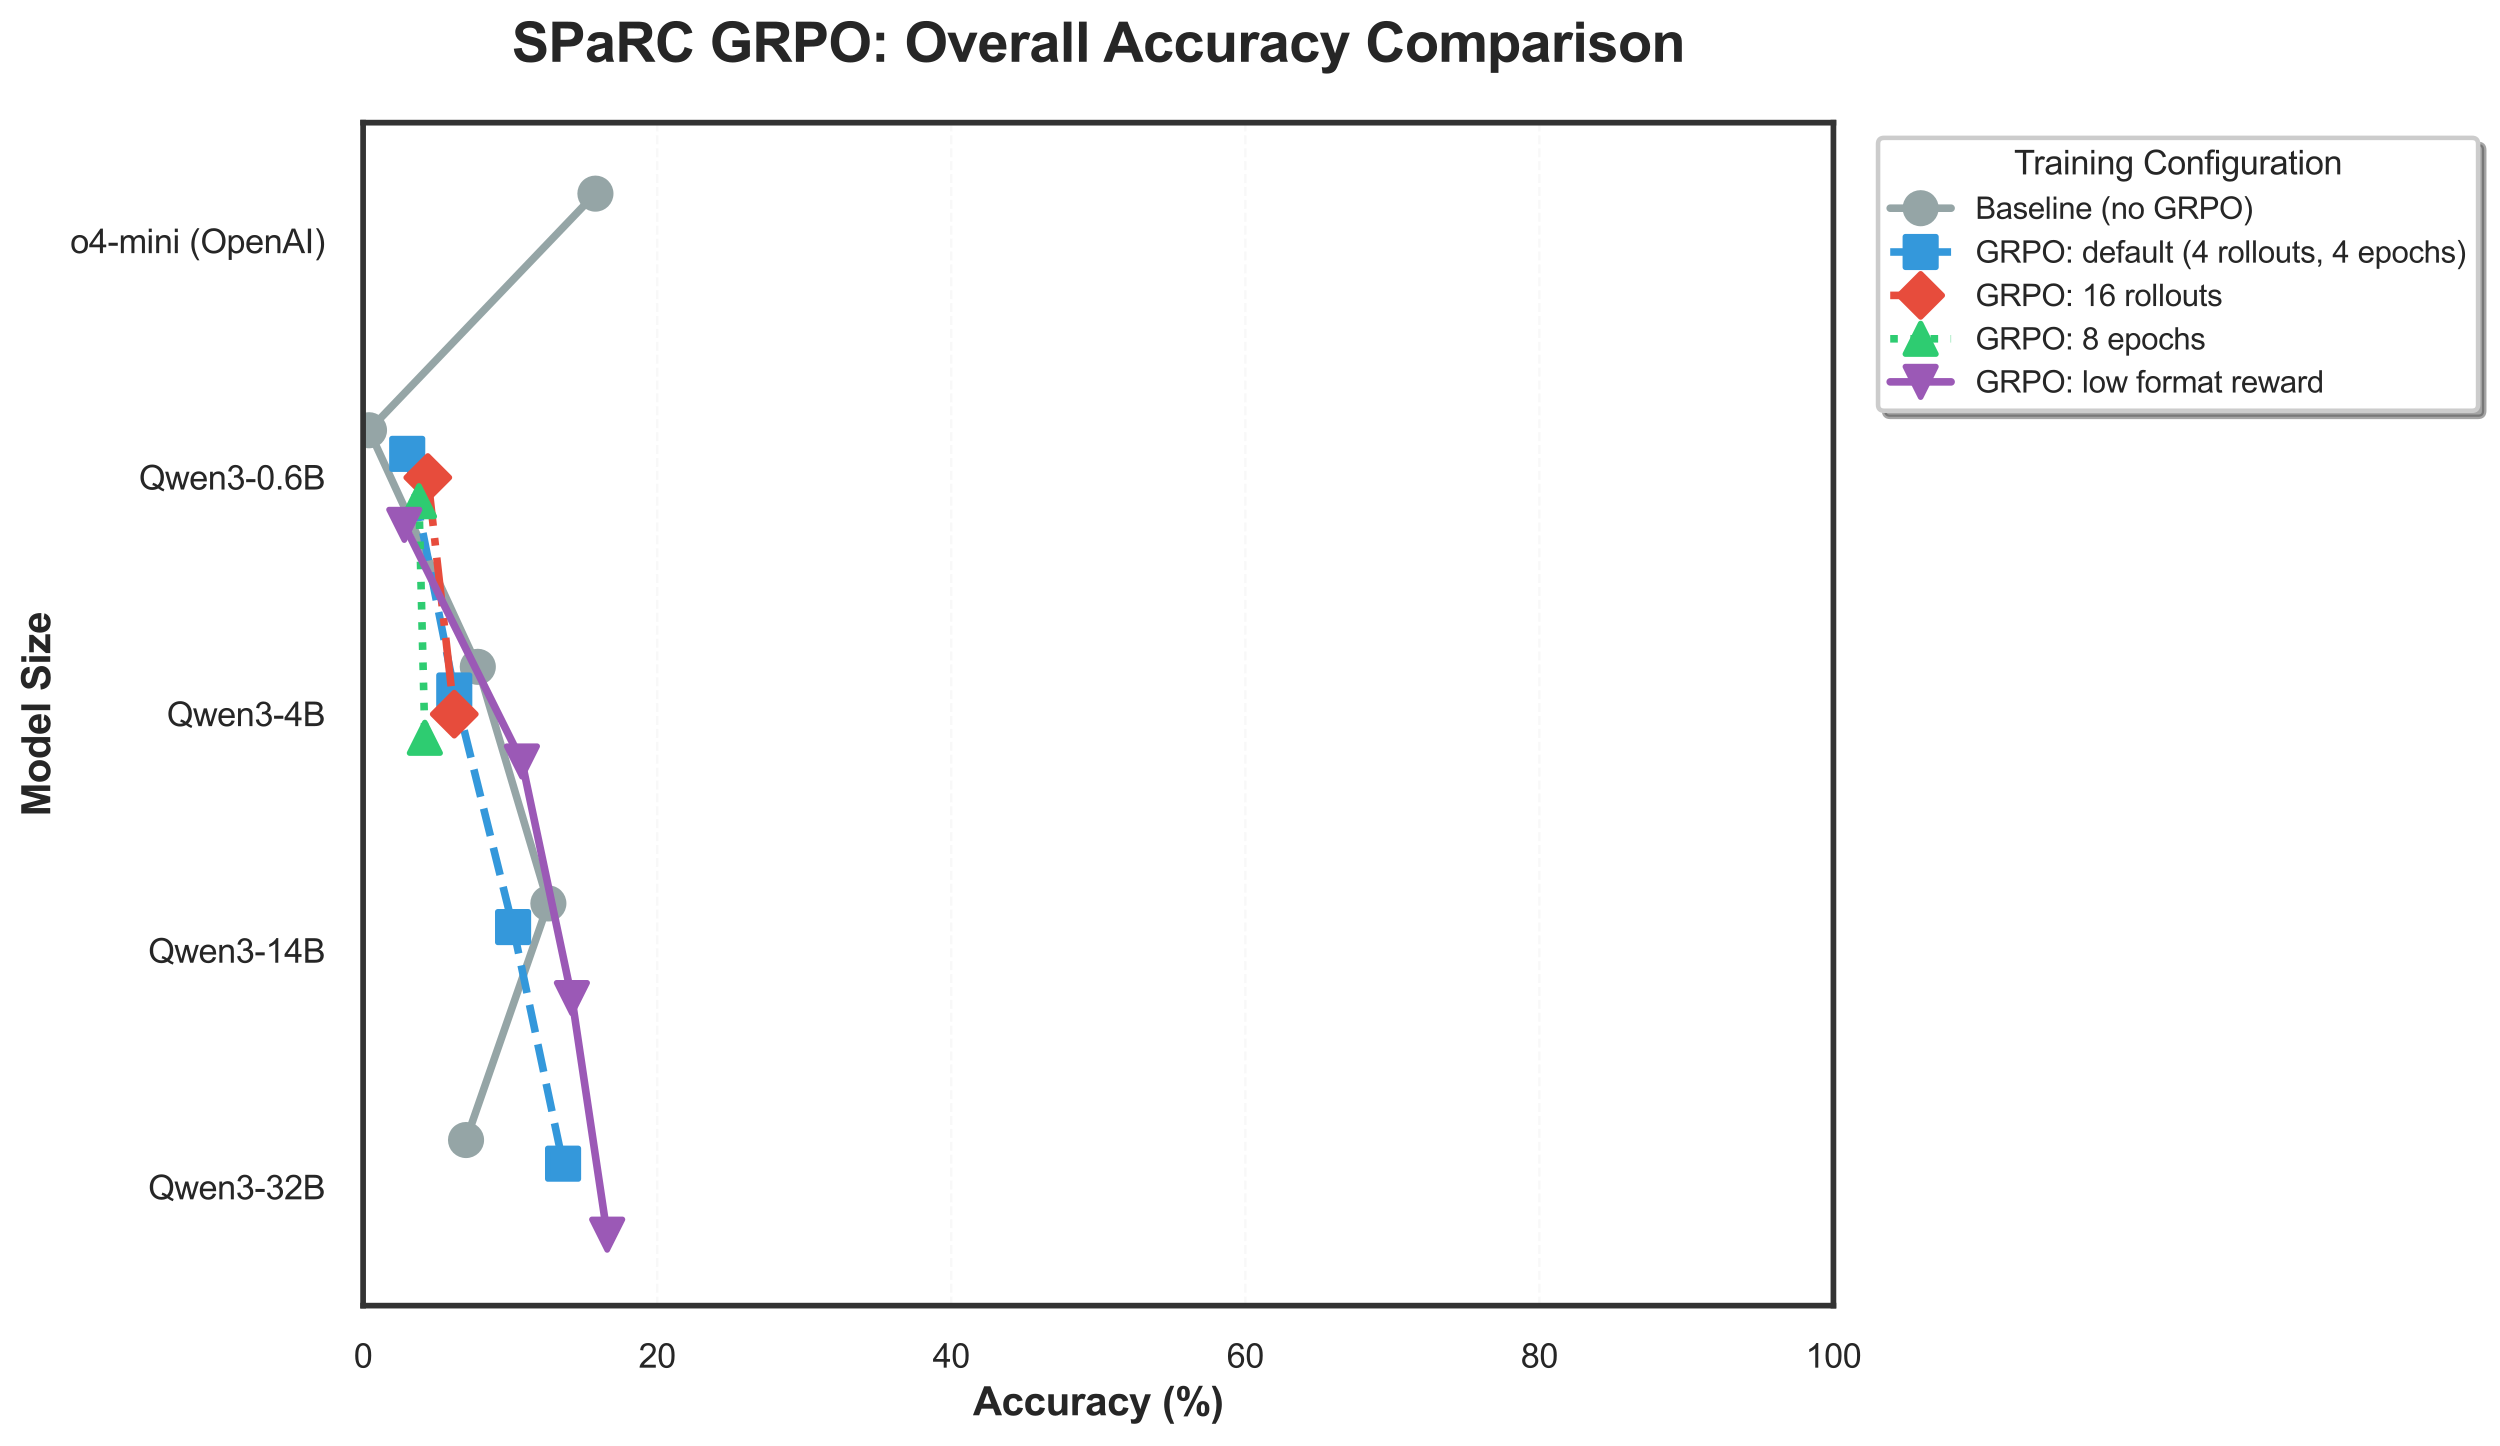 <?xml version="1.0" encoding="utf-8" standalone="no"?>
<!DOCTYPE svg PUBLIC "-//W3C//DTD SVG 1.1//EN"
  "http://www.w3.org/Graphics/SVG/1.1/DTD/svg11.dtd">
<svg xmlns:xlink="http://www.w3.org/1999/xlink" width="821.504pt" height="474.995pt" viewBox="0 0 821.504 474.995" xmlns="http://www.w3.org/2000/svg" version="1.1">
 <defs>
  <style type="text/css">*{stroke-linejoin: round; stroke-linecap: butt}</style>
 </defs>
 <g id="figure_1">
  <g id="patch_1">
   <path d="M 0 474.995 
L 821.504 474.995 
L 821.504 0 
L 0 0 
z
" style="fill: #ffffff"/>
  </g>
  <g id="axes_1">
   <g id="patch_2">
    <path d="M 119.317 429.035 
L 602.465 429.035 
L 602.465 40.303 
L 119.317 40.303 
z
" style="fill: #ffffff"/>
   </g>
   <g id="matplotlib.axis_1">
    <g id="xtick_1">
     <g id="line2d_1">
      <path d="M 119.317 429.035 
L 119.317 40.303 
" clip-path="url(#p26ab38d18b)" style="fill: none; stroke-dasharray: 2.96,1.28; stroke-dashoffset: 0; stroke: #e6e6e6; stroke-opacity: 0.3; stroke-width: 0.8"/>
     </g>
     <g id="text_1">
      <!-- 0 -->
      <g style="fill: #262626" transform="translate(116.258 449.409) scale(0.11 -0.11)">
       <defs>
        <path id="ArialMT-30" d="M 266 2259 
Q 266 3072 433 3567 
Q 600 4063 929 4331 
Q 1259 4600 1759 4600 
Q 2128 4600 2406 4451 
Q 2684 4303 2865 4023 
Q 3047 3744 3150 3342 
Q 3253 2941 3253 2259 
Q 3253 1453 3087 958 
Q 2922 463 2592 192 
Q 2263 -78 1759 -78 
Q 1097 -78 719 397 
Q 266 969 266 2259 
z
M 844 2259 
Q 844 1131 1108 757 
Q 1372 384 1759 384 
Q 2147 384 2411 759 
Q 2675 1134 2675 2259 
Q 2675 3391 2411 3762 
Q 2147 4134 1753 4134 
Q 1366 4134 1134 3806 
Q 844 3388 844 2259 
z
" transform="scale(0.016)"/>
       </defs>
       <use xlink:href="#ArialMT-30"/>
      </g>
     </g>
    </g>
    <g id="xtick_2">
     <g id="line2d_2">
      <path d="M 215.946 429.035 
L 215.946 40.303 
" clip-path="url(#p26ab38d18b)" style="fill: none; stroke-dasharray: 2.96,1.28; stroke-dashoffset: 0; stroke: #e6e6e6; stroke-opacity: 0.3; stroke-width: 0.8"/>
     </g>
     <g id="text_2">
      <!-- 20 -->
      <g style="fill: #262626" transform="translate(209.829 449.409) scale(0.11 -0.11)">
       <defs>
        <path id="ArialMT-32" d="M 3222 541 
L 3222 0 
L 194 0 
Q 188 203 259 391 
Q 375 700 629 1000 
Q 884 1300 1366 1694 
Q 2113 2306 2375 2664 
Q 2638 3022 2638 3341 
Q 2638 3675 2398 3904 
Q 2159 4134 1775 4134 
Q 1369 4134 1125 3890 
Q 881 3647 878 3216 
L 300 3275 
Q 359 3922 746 4261 
Q 1134 4600 1788 4600 
Q 2447 4600 2831 4234 
Q 3216 3869 3216 3328 
Q 3216 3053 3103 2787 
Q 2991 2522 2730 2228 
Q 2469 1934 1863 1422 
Q 1356 997 1212 845 
Q 1069 694 975 541 
L 3222 541 
z
" transform="scale(0.016)"/>
       </defs>
       <use xlink:href="#ArialMT-32"/>
       <use xlink:href="#ArialMT-30" transform="translate(55.615 0)"/>
      </g>
     </g>
    </g>
    <g id="xtick_3">
     <g id="line2d_3">
      <path d="M 312.576 429.035 
L 312.576 40.303 
" clip-path="url(#p26ab38d18b)" style="fill: none; stroke-dasharray: 2.96,1.28; stroke-dashoffset: 0; stroke: #e6e6e6; stroke-opacity: 0.3; stroke-width: 0.8"/>
     </g>
     <g id="text_3">
      <!-- 40 -->
      <g style="fill: #262626" transform="translate(306.459 449.409) scale(0.11 -0.11)">
       <defs>
        <path id="ArialMT-34" d="M 2069 0 
L 2069 1097 
L 81 1097 
L 81 1613 
L 2172 4581 
L 2631 4581 
L 2631 1613 
L 3250 1613 
L 3250 1097 
L 2631 1097 
L 2631 0 
L 2069 0 
z
M 2069 1613 
L 2069 3678 
L 634 1613 
L 2069 1613 
z
" transform="scale(0.016)"/>
       </defs>
       <use xlink:href="#ArialMT-34"/>
       <use xlink:href="#ArialMT-30" transform="translate(55.615 0)"/>
      </g>
     </g>
    </g>
    <g id="xtick_4">
     <g id="line2d_4">
      <path d="M 409.206 429.035 
L 409.206 40.303 
" clip-path="url(#p26ab38d18b)" style="fill: none; stroke-dasharray: 2.96,1.28; stroke-dashoffset: 0; stroke: #e6e6e6; stroke-opacity: 0.3; stroke-width: 0.8"/>
     </g>
     <g id="text_4">
      <!-- 60 -->
      <g style="fill: #262626" transform="translate(403.088 449.409) scale(0.11 -0.11)">
       <defs>
        <path id="ArialMT-36" d="M 3184 3459 
L 2625 3416 
Q 2550 3747 2413 3897 
Q 2184 4138 1850 4138 
Q 1581 4138 1378 3988 
Q 1113 3794 959 3422 
Q 806 3050 800 2363 
Q 1003 2672 1297 2822 
Q 1591 2972 1913 2972 
Q 2475 2972 2870 2558 
Q 3266 2144 3266 1488 
Q 3266 1056 3080 686 
Q 2894 316 2569 119 
Q 2244 -78 1831 -78 
Q 1128 -78 684 439 
Q 241 956 241 2144 
Q 241 3472 731 4075 
Q 1159 4600 1884 4600 
Q 2425 4600 2770 4297 
Q 3116 3994 3184 3459 
z
M 888 1484 
Q 888 1194 1011 928 
Q 1134 663 1356 523 
Q 1578 384 1822 384 
Q 2178 384 2434 671 
Q 2691 959 2691 1453 
Q 2691 1928 2437 2201 
Q 2184 2475 1800 2475 
Q 1419 2475 1153 2201 
Q 888 1928 888 1484 
z
" transform="scale(0.016)"/>
       </defs>
       <use xlink:href="#ArialMT-36"/>
       <use xlink:href="#ArialMT-30" transform="translate(55.615 0)"/>
      </g>
     </g>
    </g>
    <g id="xtick_5">
     <g id="line2d_5">
      <path d="M 505.835 429.035 
L 505.835 40.303 
" clip-path="url(#p26ab38d18b)" style="fill: none; stroke-dasharray: 2.96,1.28; stroke-dashoffset: 0; stroke: #e6e6e6; stroke-opacity: 0.3; stroke-width: 0.8"/>
     </g>
     <g id="text_5">
      <!-- 80 -->
      <g style="fill: #262626" transform="translate(499.718 449.409) scale(0.11 -0.11)">
       <defs>
        <path id="ArialMT-38" d="M 1131 2484 
Q 781 2613 612 2850 
Q 444 3088 444 3419 
Q 444 3919 803 4259 
Q 1163 4600 1759 4600 
Q 2359 4600 2725 4251 
Q 3091 3903 3091 3403 
Q 3091 3084 2923 2848 
Q 2756 2613 2416 2484 
Q 2838 2347 3058 2040 
Q 3278 1734 3278 1309 
Q 3278 722 2862 322 
Q 2447 -78 1769 -78 
Q 1091 -78 675 323 
Q 259 725 259 1325 
Q 259 1772 486 2073 
Q 713 2375 1131 2484 
z
M 1019 3438 
Q 1019 3113 1228 2906 
Q 1438 2700 1772 2700 
Q 2097 2700 2305 2904 
Q 2513 3109 2513 3406 
Q 2513 3716 2298 3927 
Q 2084 4138 1766 4138 
Q 1444 4138 1231 3931 
Q 1019 3725 1019 3438 
z
M 838 1322 
Q 838 1081 952 856 
Q 1066 631 1291 507 
Q 1516 384 1775 384 
Q 2178 384 2440 643 
Q 2703 903 2703 1303 
Q 2703 1709 2433 1975 
Q 2163 2241 1756 2241 
Q 1359 2241 1098 1978 
Q 838 1716 838 1322 
z
" transform="scale(0.016)"/>
       </defs>
       <use xlink:href="#ArialMT-38"/>
       <use xlink:href="#ArialMT-30" transform="translate(55.615 0)"/>
      </g>
     </g>
    </g>
    <g id="xtick_6">
     <g id="line2d_6">
      <path d="M 602.465 429.035 
L 602.465 40.303 
" clip-path="url(#p26ab38d18b)" style="fill: none; stroke-dasharray: 2.96,1.28; stroke-dashoffset: 0; stroke: #e6e6e6; stroke-opacity: 0.3; stroke-width: 0.8"/>
     </g>
     <g id="text_6">
      <!-- 100 -->
      <g style="fill: #262626" transform="translate(593.289 449.409) scale(0.11 -0.11)">
       <defs>
        <path id="ArialMT-31" d="M 2384 0 
L 1822 0 
L 1822 3584 
Q 1619 3391 1289 3197 
Q 959 3003 697 2906 
L 697 3450 
Q 1169 3672 1522 3987 
Q 1875 4303 2022 4600 
L 2384 4600 
L 2384 0 
z
" transform="scale(0.016)"/>
       </defs>
       <use xlink:href="#ArialMT-31"/>
       <use xlink:href="#ArialMT-30" transform="translate(55.615 0)"/>
       <use xlink:href="#ArialMT-30" transform="translate(111.23 0)"/>
      </g>
     </g>
    </g>
    <g id="text_7">
     <!-- Accuracy (%) -->
     <g style="fill: #262626" transform="translate(319.709 465.059) scale(0.13 -0.13)">
      <defs>
       <path id="Arial-BoldMT-41" d="M 4597 0 
L 3591 0 
L 3191 1041 
L 1359 1041 
L 981 0 
L 0 0 
L 1784 4581 
L 2763 4581 
L 4597 0 
z
M 2894 1813 
L 2263 3513 
L 1644 1813 
L 2894 1813 
z
" transform="scale(0.016)"/>
       <path id="Arial-BoldMT-63" d="M 3353 2338 
L 2488 2181 
Q 2444 2441 2289 2572 
Q 2134 2703 1888 2703 
Q 1559 2703 1364 2476 
Q 1169 2250 1169 1719 
Q 1169 1128 1367 884 
Q 1566 641 1900 641 
Q 2150 641 2309 783 
Q 2469 925 2534 1272 
L 3397 1125 
Q 3263 531 2881 228 
Q 2500 -75 1859 -75 
Q 1131 -75 698 384 
Q 266 844 266 1656 
Q 266 2478 700 2936 
Q 1134 3394 1875 3394 
Q 2481 3394 2839 3133 
Q 3197 2872 3353 2338 
z
" transform="scale(0.016)"/>
       <path id="Arial-BoldMT-75" d="M 2644 0 
L 2644 497 
Q 2463 231 2167 78 
Q 1872 -75 1544 -75 
Q 1209 -75 943 72 
Q 678 219 559 484 
Q 441 750 441 1219 
L 441 3319 
L 1319 3319 
L 1319 1794 
Q 1319 1094 1367 936 
Q 1416 778 1544 686 
Q 1672 594 1869 594 
Q 2094 594 2272 717 
Q 2450 841 2515 1023 
Q 2581 1206 2581 1919 
L 2581 3319 
L 3459 3319 
L 3459 0 
L 2644 0 
z
" transform="scale(0.016)"/>
       <path id="Arial-BoldMT-72" d="M 1300 0 
L 422 0 
L 422 3319 
L 1238 3319 
L 1238 2847 
Q 1447 3181 1614 3287 
Q 1781 3394 1994 3394 
Q 2294 3394 2572 3228 
L 2300 2463 
Q 2078 2606 1888 2606 
Q 1703 2606 1575 2504 
Q 1447 2403 1373 2137 
Q 1300 1872 1300 1025 
L 1300 0 
z
" transform="scale(0.016)"/>
       <path id="Arial-BoldMT-61" d="M 1116 2306 
L 319 2450 
Q 453 2931 781 3162 
Q 1109 3394 1756 3394 
Q 2344 3394 2631 3255 
Q 2919 3116 3036 2902 
Q 3153 2688 3153 2116 
L 3144 1091 
Q 3144 653 3186 445 
Q 3228 238 3344 0 
L 2475 0 
Q 2441 88 2391 259 
Q 2369 338 2359 363 
Q 2134 144 1878 34 
Q 1622 -75 1331 -75 
Q 819 -75 523 203 
Q 228 481 228 906 
Q 228 1188 362 1408 
Q 497 1628 739 1745 
Q 981 1863 1438 1950 
Q 2053 2066 2291 2166 
L 2291 2253 
Q 2291 2506 2166 2614 
Q 2041 2722 1694 2722 
Q 1459 2722 1328 2630 
Q 1197 2538 1116 2306 
z
M 2291 1594 
Q 2122 1538 1756 1459 
Q 1391 1381 1278 1306 
Q 1106 1184 1106 997 
Q 1106 813 1243 678 
Q 1381 544 1594 544 
Q 1831 544 2047 700 
Q 2206 819 2256 991 
Q 2291 1103 2291 1419 
L 2291 1594 
z
" transform="scale(0.016)"/>
       <path id="Arial-BoldMT-79" d="M 44 3319 
L 978 3319 
L 1772 963 
L 2547 3319 
L 3456 3319 
L 2284 125 
L 2075 -453 
Q 1959 -744 1854 -897 
Q 1750 -1050 1614 -1145 
Q 1478 -1241 1279 -1294 
Q 1081 -1347 831 -1347 
Q 578 -1347 334 -1294 
L 256 -606 
Q 463 -647 628 -647 
Q 934 -647 1081 -467 
Q 1228 -288 1306 -9 
L 44 3319 
z
" transform="scale(0.016)"/>
       <path id="Arial-BoldMT-20" transform="scale(0.016)"/>
       <path id="Arial-BoldMT-28" d="M 1916 -1347 
L 1313 -1347 
Q 834 -625 584 153 
Q 334 931 334 1659 
Q 334 2563 644 3369 
Q 913 4069 1325 4659 
L 1925 4659 
Q 1497 3713 1336 3048 
Q 1175 2384 1175 1641 
Q 1175 1128 1270 590 
Q 1366 53 1531 -431 
Q 1641 -750 1916 -1347 
z
" transform="scale(0.016)"/>
       <path id="Arial-BoldMT-25" d="M 278 3450 
Q 278 4066 548 4362 
Q 819 4659 1281 4659 
Q 1759 4659 2029 4364 
Q 2300 4069 2300 3450 
Q 2300 2834 2029 2537 
Q 1759 2241 1297 2241 
Q 819 2241 548 2536 
Q 278 2831 278 3450 
z
M 963 3456 
Q 963 3009 1066 2856 
Q 1144 2744 1281 2744 
Q 1422 2744 1500 2856 
Q 1600 3009 1600 3456 
Q 1600 3903 1500 4053 
Q 1422 4169 1281 4169 
Q 1144 4169 1066 4056 
Q 963 3903 963 3456 
z
M 1950 -175 
L 1300 -175 
L 3741 4659 
L 4372 4659 
L 1950 -175 
z
M 3369 1028 
Q 3369 1644 3639 1941 
Q 3909 2238 4378 2238 
Q 4850 2238 5120 1941 
Q 5391 1644 5391 1028 
Q 5391 409 5120 112 
Q 4850 -184 4388 -184 
Q 3909 -184 3639 112 
Q 3369 409 3369 1028 
z
M 4053 1031 
Q 4053 584 4156 434 
Q 4234 319 4372 319 
Q 4513 319 4588 431 
Q 4691 584 4691 1031 
Q 4691 1478 4591 1631 
Q 4513 1744 4372 1744 
Q 4231 1744 4156 1631 
Q 4053 1478 4053 1031 
z
" transform="scale(0.016)"/>
       <path id="Arial-BoldMT-29" d="M 216 -1347 
Q 475 -791 581 -494 
Q 688 -197 778 190 
Q 869 578 912 926 
Q 956 1275 956 1641 
Q 956 2384 797 3048 
Q 638 3713 209 4659 
L 806 4659 
Q 1278 3988 1539 3234 
Q 1800 2481 1800 1706 
Q 1800 1053 1594 306 
Q 1359 -531 822 -1347 
L 216 -1347 
z
" transform="scale(0.016)"/>
      </defs>
      <use xlink:href="#Arial-BoldMT-41"/>
      <use xlink:href="#Arial-BoldMT-63" transform="translate(72.217 0)"/>
      <use xlink:href="#Arial-BoldMT-63" transform="translate(127.832 0)"/>
      <use xlink:href="#Arial-BoldMT-75" transform="translate(183.447 0)"/>
      <use xlink:href="#Arial-BoldMT-72" transform="translate(244.531 0)"/>
      <use xlink:href="#Arial-BoldMT-61" transform="translate(283.447 0)"/>
      <use xlink:href="#Arial-BoldMT-63" transform="translate(339.062 0)"/>
      <use xlink:href="#Arial-BoldMT-79" transform="translate(394.678 0)"/>
      <use xlink:href="#Arial-BoldMT-20" transform="translate(450.293 0)"/>
      <use xlink:href="#Arial-BoldMT-28" transform="translate(478.076 0)"/>
      <use xlink:href="#Arial-BoldMT-25" transform="translate(511.377 0)"/>
      <use xlink:href="#Arial-BoldMT-29" transform="translate(600.293 0)"/>
     </g>
    </g>
   </g>
   <g id="matplotlib.axis_2">
    <g id="ytick_1">
     <g id="text_8">
      <!-- o4-mini (OpenAI) -->
      <g style="fill: #262626" transform="translate(23.071 83.184) scale(0.11 -0.11)">
       <defs>
        <path id="ArialMT-6f" d="M 213 1659 
Q 213 2581 725 3025 
Q 1153 3394 1769 3394 
Q 2453 3394 2887 2945 
Q 3322 2497 3322 1706 
Q 3322 1066 3130 698 
Q 2938 331 2570 128 
Q 2203 -75 1769 -75 
Q 1072 -75 642 372 
Q 213 819 213 1659 
z
M 791 1659 
Q 791 1022 1069 705 
Q 1347 388 1769 388 
Q 2188 388 2466 706 
Q 2744 1025 2744 1678 
Q 2744 2294 2464 2611 
Q 2184 2928 1769 2928 
Q 1347 2928 1069 2612 
Q 791 2297 791 1659 
z
" transform="scale(0.016)"/>
        <path id="ArialMT-2d" d="M 203 1375 
L 203 1941 
L 1931 1941 
L 1931 1375 
L 203 1375 
z
" transform="scale(0.016)"/>
        <path id="ArialMT-6d" d="M 422 0 
L 422 3319 
L 925 3319 
L 925 2853 
Q 1081 3097 1340 3245 
Q 1600 3394 1931 3394 
Q 2300 3394 2536 3241 
Q 2772 3088 2869 2813 
Q 3263 3394 3894 3394 
Q 4388 3394 4653 3120 
Q 4919 2847 4919 2278 
L 4919 0 
L 4359 0 
L 4359 2091 
Q 4359 2428 4304 2576 
Q 4250 2725 4106 2815 
Q 3963 2906 3769 2906 
Q 3419 2906 3187 2673 
Q 2956 2441 2956 1928 
L 2956 0 
L 2394 0 
L 2394 2156 
Q 2394 2531 2256 2718 
Q 2119 2906 1806 2906 
Q 1569 2906 1367 2781 
Q 1166 2656 1075 2415 
Q 984 2175 984 1722 
L 984 0 
L 422 0 
z
" transform="scale(0.016)"/>
        <path id="ArialMT-69" d="M 425 3934 
L 425 4581 
L 988 4581 
L 988 3934 
L 425 3934 
z
M 425 0 
L 425 3319 
L 988 3319 
L 988 0 
L 425 0 
z
" transform="scale(0.016)"/>
        <path id="ArialMT-6e" d="M 422 0 
L 422 3319 
L 928 3319 
L 928 2847 
Q 1294 3394 1984 3394 
Q 2284 3394 2536 3286 
Q 2788 3178 2913 3003 
Q 3038 2828 3088 2588 
Q 3119 2431 3119 2041 
L 3119 0 
L 2556 0 
L 2556 2019 
Q 2556 2363 2490 2533 
Q 2425 2703 2258 2804 
Q 2091 2906 1866 2906 
Q 1506 2906 1245 2678 
Q 984 2450 984 1813 
L 984 0 
L 422 0 
z
" transform="scale(0.016)"/>
        <path id="ArialMT-20" transform="scale(0.016)"/>
        <path id="ArialMT-28" d="M 1497 -1347 
Q 1031 -759 709 28 
Q 388 816 388 1659 
Q 388 2403 628 3084 
Q 909 3875 1497 4659 
L 1900 4659 
Q 1522 4009 1400 3731 
Q 1209 3300 1100 2831 
Q 966 2247 966 1656 
Q 966 153 1900 -1347 
L 1497 -1347 
z
" transform="scale(0.016)"/>
        <path id="ArialMT-4f" d="M 309 2231 
Q 309 3372 921 4017 
Q 1534 4663 2503 4663 
Q 3138 4663 3647 4359 
Q 4156 4056 4423 3514 
Q 4691 2972 4691 2284 
Q 4691 1588 4409 1038 
Q 4128 488 3612 205 
Q 3097 -78 2500 -78 
Q 1853 -78 1343 234 
Q 834 547 571 1087 
Q 309 1628 309 2231 
z
M 934 2222 
Q 934 1394 1379 917 
Q 1825 441 2497 441 
Q 3181 441 3623 922 
Q 4066 1403 4066 2288 
Q 4066 2847 3877 3264 
Q 3688 3681 3323 3911 
Q 2959 4141 2506 4141 
Q 1863 4141 1398 3698 
Q 934 3256 934 2222 
z
" transform="scale(0.016)"/>
        <path id="ArialMT-70" d="M 422 -1272 
L 422 3319 
L 934 3319 
L 934 2888 
Q 1116 3141 1344 3267 
Q 1572 3394 1897 3394 
Q 2322 3394 2647 3175 
Q 2972 2956 3137 2557 
Q 3303 2159 3303 1684 
Q 3303 1175 3120 767 
Q 2938 359 2589 142 
Q 2241 -75 1856 -75 
Q 1575 -75 1351 44 
Q 1128 163 984 344 
L 984 -1272 
L 422 -1272 
z
M 931 1641 
Q 931 1000 1190 694 
Q 1450 388 1819 388 
Q 2194 388 2461 705 
Q 2728 1022 2728 1688 
Q 2728 2322 2467 2637 
Q 2206 2953 1844 2953 
Q 1484 2953 1207 2617 
Q 931 2281 931 1641 
z
" transform="scale(0.016)"/>
        <path id="ArialMT-65" d="M 2694 1069 
L 3275 997 
Q 3138 488 2766 206 
Q 2394 -75 1816 -75 
Q 1088 -75 661 373 
Q 234 822 234 1631 
Q 234 2469 665 2931 
Q 1097 3394 1784 3394 
Q 2450 3394 2872 2941 
Q 3294 2488 3294 1666 
Q 3294 1616 3291 1516 
L 816 1516 
Q 847 969 1125 678 
Q 1403 388 1819 388 
Q 2128 388 2347 550 
Q 2566 713 2694 1069 
z
M 847 1978 
L 2700 1978 
Q 2663 2397 2488 2606 
Q 2219 2931 1791 2931 
Q 1403 2931 1139 2672 
Q 875 2413 847 1978 
z
" transform="scale(0.016)"/>
        <path id="ArialMT-41" d="M -9 0 
L 1750 4581 
L 2403 4581 
L 4278 0 
L 3588 0 
L 3053 1388 
L 1138 1388 
L 634 0 
L -9 0 
z
M 1313 1881 
L 2866 1881 
L 2388 3150 
Q 2169 3728 2063 4100 
Q 1975 3659 1816 3225 
L 1313 1881 
z
" transform="scale(0.016)"/>
        <path id="ArialMT-49" d="M 597 0 
L 597 4581 
L 1203 4581 
L 1203 0 
L 597 0 
z
" transform="scale(0.016)"/>
        <path id="ArialMT-29" d="M 791 -1347 
L 388 -1347 
Q 1322 153 1322 1656 
Q 1322 2244 1188 2822 
Q 1081 3291 891 3722 
Q 769 4003 388 4659 
L 791 4659 
Q 1378 3875 1659 3084 
Q 1900 2403 1900 1659 
Q 1900 816 1576 28 
Q 1253 -759 791 -1347 
z
" transform="scale(0.016)"/>
       </defs>
       <use xlink:href="#ArialMT-6f"/>
       <use xlink:href="#ArialMT-34" transform="translate(55.615 0)"/>
       <use xlink:href="#ArialMT-2d" transform="translate(111.23 0)"/>
       <use xlink:href="#ArialMT-6d" transform="translate(144.531 0)"/>
       <use xlink:href="#ArialMT-69" transform="translate(227.832 0)"/>
       <use xlink:href="#ArialMT-6e" transform="translate(250.049 0)"/>
       <use xlink:href="#ArialMT-69" transform="translate(305.664 0)"/>
       <use xlink:href="#ArialMT-20" transform="translate(327.881 0)"/>
       <use xlink:href="#ArialMT-28" transform="translate(355.664 0)"/>
       <use xlink:href="#ArialMT-4f" transform="translate(388.965 0)"/>
       <use xlink:href="#ArialMT-70" transform="translate(466.748 0)"/>
       <use xlink:href="#ArialMT-65" transform="translate(522.363 0)"/>
       <use xlink:href="#ArialMT-6e" transform="translate(577.979 0)"/>
       <use xlink:href="#ArialMT-41" transform="translate(633.594 0)"/>
       <use xlink:href="#ArialMT-49" transform="translate(700.293 0)"/>
       <use xlink:href="#ArialMT-29" transform="translate(728.076 0)"/>
      </g>
     </g>
    </g>
    <g id="ytick_2">
     <g id="text_9">
      <!-- Qwen3-0.6B -->
      <g style="fill: #262626" transform="translate(45.676 160.86) scale(0.11 -0.11)">
       <defs>
        <path id="ArialMT-51" d="M 3966 491 
Q 4388 200 4744 66 
L 4566 -356 
Q 4072 -178 3581 206 
Q 3072 -78 2456 -78 
Q 1834 -78 1328 222 
Q 822 522 548 1065 
Q 275 1609 275 2291 
Q 275 2969 550 3525 
Q 825 4081 1333 4372 
Q 1841 4663 2469 4663 
Q 3103 4663 3612 4361 
Q 4122 4059 4389 3517 
Q 4656 2975 4656 2294 
Q 4656 1728 4484 1276 
Q 4313 825 3966 491 
z
M 2631 1266 
Q 3156 1119 3497 828 
Q 4031 1316 4031 2294 
Q 4031 2850 3842 3265 
Q 3653 3681 3289 3911 
Q 2925 4141 2472 4141 
Q 1794 4141 1347 3677 
Q 900 3213 900 2291 
Q 900 1397 1342 919 
Q 1784 441 2472 441 
Q 2797 441 3084 563 
Q 2800 747 2484 825 
L 2631 1266 
z
" transform="scale(0.016)"/>
        <path id="ArialMT-77" d="M 1034 0 
L 19 3319 
L 600 3319 
L 1128 1403 
L 1325 691 
Q 1338 744 1497 1375 
L 2025 3319 
L 2603 3319 
L 3100 1394 
L 3266 759 
L 3456 1400 
L 4025 3319 
L 4572 3319 
L 3534 0 
L 2950 0 
L 2422 1988 
L 2294 2553 
L 1622 0 
L 1034 0 
z
" transform="scale(0.016)"/>
        <path id="ArialMT-33" d="M 269 1209 
L 831 1284 
Q 928 806 1161 595 
Q 1394 384 1728 384 
Q 2125 384 2398 659 
Q 2672 934 2672 1341 
Q 2672 1728 2419 1979 
Q 2166 2231 1775 2231 
Q 1616 2231 1378 2169 
L 1441 2663 
Q 1497 2656 1531 2656 
Q 1891 2656 2178 2843 
Q 2466 3031 2466 3422 
Q 2466 3731 2256 3934 
Q 2047 4138 1716 4138 
Q 1388 4138 1169 3931 
Q 950 3725 888 3313 
L 325 3413 
Q 428 3978 793 4289 
Q 1159 4600 1703 4600 
Q 2078 4600 2393 4439 
Q 2709 4278 2876 4000 
Q 3044 3722 3044 3409 
Q 3044 3113 2884 2869 
Q 2725 2625 2413 2481 
Q 2819 2388 3044 2092 
Q 3269 1797 3269 1353 
Q 3269 753 2831 336 
Q 2394 -81 1725 -81 
Q 1122 -81 723 278 
Q 325 638 269 1209 
z
" transform="scale(0.016)"/>
        <path id="ArialMT-2e" d="M 581 0 
L 581 641 
L 1222 641 
L 1222 0 
L 581 0 
z
" transform="scale(0.016)"/>
        <path id="ArialMT-42" d="M 469 0 
L 469 4581 
L 2188 4581 
Q 2713 4581 3030 4442 
Q 3347 4303 3526 4014 
Q 3706 3725 3706 3409 
Q 3706 3116 3547 2856 
Q 3388 2597 3066 2438 
Q 3481 2316 3704 2022 
Q 3928 1728 3928 1328 
Q 3928 1006 3792 729 
Q 3656 453 3456 303 
Q 3256 153 2954 76 
Q 2653 0 2216 0 
L 469 0 
z
M 1075 2656 
L 2066 2656 
Q 2469 2656 2644 2709 
Q 2875 2778 2992 2937 
Q 3109 3097 3109 3338 
Q 3109 3566 3000 3739 
Q 2891 3913 2687 3977 
Q 2484 4041 1991 4041 
L 1075 4041 
L 1075 2656 
z
M 1075 541 
L 2216 541 
Q 2509 541 2628 563 
Q 2838 600 2978 687 
Q 3119 775 3209 942 
Q 3300 1109 3300 1328 
Q 3300 1584 3169 1773 
Q 3038 1963 2805 2039 
Q 2572 2116 2134 2116 
L 1075 2116 
L 1075 541 
z
" transform="scale(0.016)"/>
       </defs>
       <use xlink:href="#ArialMT-51"/>
       <use xlink:href="#ArialMT-77" transform="translate(77.783 0)"/>
       <use xlink:href="#ArialMT-65" transform="translate(150 0)"/>
       <use xlink:href="#ArialMT-6e" transform="translate(205.615 0)"/>
       <use xlink:href="#ArialMT-33" transform="translate(261.23 0)"/>
       <use xlink:href="#ArialMT-2d" transform="translate(316.846 0)"/>
       <use xlink:href="#ArialMT-30" transform="translate(350.146 0)"/>
       <use xlink:href="#ArialMT-2e" transform="translate(405.762 0)"/>
       <use xlink:href="#ArialMT-36" transform="translate(433.545 0)"/>
       <use xlink:href="#ArialMT-42" transform="translate(489.16 0)"/>
      </g>
     </g>
    </g>
    <g id="ytick_3">
     <g id="text_10">
      <!-- Qwen3-4B -->
      <g style="fill: #262626" transform="translate(54.849 238.606) scale(0.11 -0.11)">
       <use xlink:href="#ArialMT-51"/>
       <use xlink:href="#ArialMT-77" transform="translate(77.783 0)"/>
       <use xlink:href="#ArialMT-65" transform="translate(150 0)"/>
       <use xlink:href="#ArialMT-6e" transform="translate(205.615 0)"/>
       <use xlink:href="#ArialMT-33" transform="translate(261.23 0)"/>
       <use xlink:href="#ArialMT-2d" transform="translate(316.846 0)"/>
       <use xlink:href="#ArialMT-34" transform="translate(350.146 0)"/>
       <use xlink:href="#ArialMT-42" transform="translate(405.762 0)"/>
      </g>
     </g>
    </g>
    <g id="ytick_4">
     <g id="text_11">
      <!-- Qwen3-14B -->
      <g style="fill: #262626" transform="translate(48.732 316.353) scale(0.11 -0.11)">
       <use xlink:href="#ArialMT-51"/>
       <use xlink:href="#ArialMT-77" transform="translate(77.783 0)"/>
       <use xlink:href="#ArialMT-65" transform="translate(150 0)"/>
       <use xlink:href="#ArialMT-6e" transform="translate(205.615 0)"/>
       <use xlink:href="#ArialMT-33" transform="translate(261.23 0)"/>
       <use xlink:href="#ArialMT-2d" transform="translate(316.846 0)"/>
       <use xlink:href="#ArialMT-31" transform="translate(350.146 0)"/>
       <use xlink:href="#ArialMT-34" transform="translate(405.762 0)"/>
       <use xlink:href="#ArialMT-42" transform="translate(461.377 0)"/>
      </g>
     </g>
    </g>
    <g id="ytick_5">
     <g id="text_12">
      <!-- Qwen3-32B -->
      <g style="fill: #262626" transform="translate(48.732 394.099) scale(0.11 -0.11)">
       <use xlink:href="#ArialMT-51"/>
       <use xlink:href="#ArialMT-77" transform="translate(77.783 0)"/>
       <use xlink:href="#ArialMT-65" transform="translate(150 0)"/>
       <use xlink:href="#ArialMT-6e" transform="translate(205.615 0)"/>
       <use xlink:href="#ArialMT-33" transform="translate(261.23 0)"/>
       <use xlink:href="#ArialMT-2d" transform="translate(316.846 0)"/>
       <use xlink:href="#ArialMT-33" transform="translate(350.146 0)"/>
       <use xlink:href="#ArialMT-32" transform="translate(405.762 0)"/>
       <use xlink:href="#ArialMT-42" transform="translate(461.377 0)"/>
      </g>
     </g>
    </g>
    <g id="text_13">
     <!-- Model Size -->
     <g style="fill: #262626" transform="translate(16.505 268.256) rotate(-90) scale(0.13 -0.13)">
      <defs>
       <path id="Arial-BoldMT-4d" d="M 453 0 
L 453 4581 
L 1838 4581 
L 2669 1456 
L 3491 4581 
L 4878 4581 
L 4878 0 
L 4019 0 
L 4019 3606 
L 3109 0 
L 2219 0 
L 1313 3606 
L 1313 0 
L 453 0 
z
" transform="scale(0.016)"/>
       <path id="Arial-BoldMT-6f" d="M 256 1706 
Q 256 2144 472 2553 
Q 688 2963 1083 3178 
Q 1478 3394 1966 3394 
Q 2719 3394 3200 2905 
Q 3681 2416 3681 1669 
Q 3681 916 3195 420 
Q 2709 -75 1972 -75 
Q 1516 -75 1102 131 
Q 688 338 472 736 
Q 256 1134 256 1706 
z
M 1156 1659 
Q 1156 1166 1390 903 
Q 1625 641 1969 641 
Q 2313 641 2545 903 
Q 2778 1166 2778 1666 
Q 2778 2153 2545 2415 
Q 2313 2678 1969 2678 
Q 1625 2678 1390 2415 
Q 1156 2153 1156 1659 
z
" transform="scale(0.016)"/>
       <path id="Arial-BoldMT-64" d="M 3503 0 
L 2688 0 
L 2688 488 
Q 2484 203 2207 64 
Q 1931 -75 1650 -75 
Q 1078 -75 670 386 
Q 263 847 263 1672 
Q 263 2516 659 2955 
Q 1056 3394 1663 3394 
Q 2219 3394 2625 2931 
L 2625 4581 
L 3503 4581 
L 3503 0 
z
M 1159 1731 
Q 1159 1200 1306 963 
Q 1519 619 1900 619 
Q 2203 619 2415 876 
Q 2628 1134 2628 1647 
Q 2628 2219 2422 2470 
Q 2216 2722 1894 2722 
Q 1581 2722 1370 2473 
Q 1159 2225 1159 1731 
z
" transform="scale(0.016)"/>
       <path id="Arial-BoldMT-65" d="M 2381 1056 
L 3256 909 
Q 3088 428 2723 176 
Q 2359 -75 1813 -75 
Q 947 -75 531 491 
Q 203 944 203 1634 
Q 203 2459 634 2926 
Q 1066 3394 1725 3394 
Q 2466 3394 2894 2905 
Q 3322 2416 3303 1406 
L 1103 1406 
Q 1113 1016 1316 798 
Q 1519 581 1822 581 
Q 2028 581 2168 693 
Q 2309 806 2381 1056 
z
M 2431 1944 
Q 2422 2325 2234 2523 
Q 2047 2722 1778 2722 
Q 1491 2722 1303 2513 
Q 1116 2303 1119 1944 
L 2431 1944 
z
" transform="scale(0.016)"/>
       <path id="Arial-BoldMT-6c" d="M 459 0 
L 459 4581 
L 1338 4581 
L 1338 0 
L 459 0 
z
" transform="scale(0.016)"/>
       <path id="Arial-BoldMT-53" d="M 231 1491 
L 1131 1578 
Q 1213 1125 1461 912 
Q 1709 700 2131 700 
Q 2578 700 2804 889 
Q 3031 1078 3031 1331 
Q 3031 1494 2936 1608 
Q 2841 1722 2603 1806 
Q 2441 1863 1863 2006 
Q 1119 2191 819 2459 
Q 397 2838 397 3381 
Q 397 3731 595 4036 
Q 794 4341 1167 4500 
Q 1541 4659 2069 4659 
Q 2931 4659 3367 4281 
Q 3803 3903 3825 3272 
L 2900 3231 
Q 2841 3584 2645 3739 
Q 2450 3894 2059 3894 
Q 1656 3894 1428 3728 
Q 1281 3622 1281 3444 
Q 1281 3281 1419 3166 
Q 1594 3019 2269 2859 
Q 2944 2700 3267 2529 
Q 3591 2359 3773 2064 
Q 3956 1769 3956 1334 
Q 3956 941 3737 597 
Q 3519 253 3119 86 
Q 2719 -81 2122 -81 
Q 1253 -81 787 320 
Q 322 722 231 1491 
z
" transform="scale(0.016)"/>
       <path id="Arial-BoldMT-69" d="M 459 3769 
L 459 4581 
L 1338 4581 
L 1338 3769 
L 459 3769 
z
M 459 0 
L 459 3319 
L 1338 3319 
L 1338 0 
L 459 0 
z
" transform="scale(0.016)"/>
       <path id="Arial-BoldMT-7a" d="M 106 0 
L 106 684 
L 1350 2113 
Q 1656 2463 1803 2609 
Q 1650 2600 1400 2597 
L 228 2591 
L 228 3319 
L 2972 3319 
L 2972 2697 
L 1703 1234 
L 1256 750 
Q 1622 772 1709 772 
L 3069 772 
L 3069 0 
L 106 0 
z
" transform="scale(0.016)"/>
      </defs>
      <use xlink:href="#Arial-BoldMT-4d"/>
      <use xlink:href="#Arial-BoldMT-6f" transform="translate(83.301 0)"/>
      <use xlink:href="#Arial-BoldMT-64" transform="translate(144.385 0)"/>
      <use xlink:href="#Arial-BoldMT-65" transform="translate(205.469 0)"/>
      <use xlink:href="#Arial-BoldMT-6c" transform="translate(261.084 0)"/>
      <use xlink:href="#Arial-BoldMT-20" transform="translate(288.867 0)"/>
      <use xlink:href="#Arial-BoldMT-53" transform="translate(316.65 0)"/>
      <use xlink:href="#Arial-BoldMT-69" transform="translate(383.35 0)"/>
      <use xlink:href="#Arial-BoldMT-7a" transform="translate(411.133 0)"/>
      <use xlink:href="#Arial-BoldMT-65" transform="translate(461.133 0)"/>
     </g>
    </g>
   </g>
   <g id="line2d_7">
    <path d="M 195.654 63.627 
L 121.249 141.374 
L 157.002 219.12 
L 180.193 296.867 
L 153.137 374.613 
" clip-path="url(#p26ab38d18b)" style="fill: none; stroke: #95a5a6; stroke-width: 2.5; stroke-linecap: round"/>
    <defs>
     <path id="m425d83ae0f" d="M 0 5 
C 1.326 5 2.598 4.473 3.536 3.536 
C 4.473 2.598 5 1.326 5 0 
C 5 -1.326 4.473 -2.598 3.536 -3.536 
C 2.598 -4.473 1.326 -5 0 -5 
C -1.326 -5 -2.598 -4.473 -3.536 -3.536 
C -4.473 -2.598 -5 -1.326 -5 0 
C -5 1.326 -4.473 2.598 -3.536 3.536 
C -2.598 4.473 -1.326 5 0 5 
z
" style="stroke: #95a5a6; stroke-width: 1.875"/>
    </defs>
    <g clip-path="url(#p26ab38d18b)">
     <use xlink:href="#m425d83ae0f" x="195.654" y="63.627" style="fill: #95a5a6; stroke: #95a5a6; stroke-width: 1.875"/>
     <use xlink:href="#m425d83ae0f" x="121.249" y="141.374" style="fill: #95a5a6; stroke: #95a5a6; stroke-width: 1.875"/>
     <use xlink:href="#m425d83ae0f" x="157.002" y="219.12" style="fill: #95a5a6; stroke: #95a5a6; stroke-width: 1.875"/>
     <use xlink:href="#m425d83ae0f" x="180.193" y="296.867" style="fill: #95a5a6; stroke: #95a5a6; stroke-width: 1.875"/>
     <use xlink:href="#m425d83ae0f" x="153.137" y="374.613" style="fill: #95a5a6; stroke: #95a5a6; stroke-width: 1.875"/>
    </g>
   </g>
   <g id="line2d_8">
    <path d="M 133.811 149.148 
L 149.272 226.895 
L 168.598 304.641 
L 185.025 382.388 
" clip-path="url(#p26ab38d18b)" style="fill: none; stroke-dasharray: 9.25,4; stroke-dashoffset: 0; stroke: #3498db; stroke-width: 2.5"/>
    <defs>
     <path id="me0463ae5f8" d="M -5 5 
L 5 5 
L 5 -5 
L -5 -5 
z
" style="stroke: #3498db; stroke-width: 1.875; stroke-linejoin: miter"/>
    </defs>
    <g clip-path="url(#p26ab38d18b)">
     <use xlink:href="#me0463ae5f8" x="133.811" y="149.148" style="fill: #3498db; stroke: #3498db; stroke-width: 1.875; stroke-linejoin: miter"/>
     <use xlink:href="#me0463ae5f8" x="149.272" y="226.895" style="fill: #3498db; stroke: #3498db; stroke-width: 1.875; stroke-linejoin: miter"/>
     <use xlink:href="#me0463ae5f8" x="168.598" y="304.641" style="fill: #3498db; stroke: #3498db; stroke-width: 1.875; stroke-linejoin: miter"/>
     <use xlink:href="#me0463ae5f8" x="185.025" y="382.388" style="fill: #3498db; stroke: #3498db; stroke-width: 1.875; stroke-linejoin: miter"/>
    </g>
   </g>
   <g id="line2d_9">
    <path d="M 140.575 156.923 
L 149.272 234.669 
" clip-path="url(#p26ab38d18b)" style="fill: none; stroke-dasharray: 16,4,2.5,4; stroke-dashoffset: 0; stroke: #e74c3c; stroke-width: 2.5"/>
    <defs>
     <path id="m98cfaee592" d="M -0 7.071 
L 7.071 0 
L 0 -7.071 
L -7.071 -0 
z
" style="stroke: #e74c3c; stroke-width: 1.875; stroke-linejoin: miter"/>
    </defs>
    <g clip-path="url(#p26ab38d18b)">
     <use xlink:href="#m98cfaee592" x="140.575" y="156.923" style="fill: #e74c3c; stroke: #e74c3c; stroke-width: 1.875; stroke-linejoin: miter"/>
     <use xlink:href="#m98cfaee592" x="149.272" y="234.669" style="fill: #e74c3c; stroke: #e74c3c; stroke-width: 1.875; stroke-linejoin: miter"/>
    </g>
   </g>
   <g id="line2d_10">
    <path d="M 137.676 164.698 
L 139.609 242.444 
" clip-path="url(#p26ab38d18b)" style="fill: none; stroke-dasharray: 2.5,4.125; stroke-dashoffset: 0; stroke: #2ecc71; stroke-width: 2.5"/>
    <defs>
     <path id="maa0d784e76" d="M 0 -5 
L -5 5 
L 5 5 
z
" style="stroke: #2ecc71; stroke-width: 1.875; stroke-linejoin: miter"/>
    </defs>
    <g clip-path="url(#p26ab38d18b)">
     <use xlink:href="#maa0d784e76" x="137.676" y="164.698" style="fill: #2ecc71; stroke: #2ecc71; stroke-width: 1.875; stroke-linejoin: miter"/>
     <use xlink:href="#maa0d784e76" x="139.609" y="242.444" style="fill: #2ecc71; stroke: #2ecc71; stroke-width: 1.875; stroke-linejoin: miter"/>
    </g>
   </g>
   <g id="line2d_11">
    <path d="M 132.845 172.472 
L 171.497 250.219 
L 187.924 327.965 
L 199.519 405.712 
" clip-path="url(#p26ab38d18b)" style="fill: none; stroke: #9b59b6; stroke-width: 2.5; stroke-linecap: round"/>
    <defs>
     <path id="m8a9157dc67" d="M -0 5 
L 5 -5 
L -5 -5 
z
" style="stroke: #9b59b6; stroke-width: 1.875; stroke-linejoin: miter"/>
    </defs>
    <g clip-path="url(#p26ab38d18b)">
     <use xlink:href="#m8a9157dc67" x="132.845" y="172.472" style="fill: #9b59b6; stroke: #9b59b6; stroke-width: 1.875; stroke-linejoin: miter"/>
     <use xlink:href="#m8a9157dc67" x="171.497" y="250.219" style="fill: #9b59b6; stroke: #9b59b6; stroke-width: 1.875; stroke-linejoin: miter"/>
     <use xlink:href="#m8a9157dc67" x="187.924" y="327.965" style="fill: #9b59b6; stroke: #9b59b6; stroke-width: 1.875; stroke-linejoin: miter"/>
     <use xlink:href="#m8a9157dc67" x="199.519" y="405.712" style="fill: #9b59b6; stroke: #9b59b6; stroke-width: 1.875; stroke-linejoin: miter"/>
    </g>
   </g>
   <g id="line2d_12"/>
   <g id="line2d_13"/>
   <g id="line2d_14"/>
   <g id="line2d_15"/>
   <g id="line2d_16"/>
   <g id="patch_3">
    <path d="M 119.317 429.035 
L 119.317 40.303 
" style="fill: none; stroke: #333333; stroke-width: 1.875; stroke-linejoin: miter; stroke-linecap: square"/>
   </g>
   <g id="patch_4">
    <path d="M 602.465 429.035 
L 602.465 40.303 
" style="fill: none; stroke: #333333; stroke-width: 1.875; stroke-linejoin: miter; stroke-linecap: square"/>
   </g>
   <g id="patch_5">
    <path d="M 119.317 429.035 
L 602.465 429.035 
" style="fill: none; stroke: #333333; stroke-width: 1.875; stroke-linejoin: miter; stroke-linecap: square"/>
   </g>
   <g id="patch_6">
    <path d="M 119.317 40.303 
L 602.465 40.303 
" style="fill: none; stroke: #333333; stroke-width: 1.875; stroke-linejoin: miter; stroke-linecap: square"/>
   </g>
   <g id="text_14">
    <!-- SPaRC GRPO: Overall Accuracy Comparison -->
    <g style="fill: #262626" transform="translate(168.17 20.303) scale(0.18 -0.18)">
     <defs>
      <path id="Arial-BoldMT-50" d="M 466 0 
L 466 4581 
L 1950 4581 
Q 2794 4581 3050 4513 
Q 3444 4409 3709 4064 
Q 3975 3719 3975 3172 
Q 3975 2750 3822 2462 
Q 3669 2175 3433 2011 
Q 3197 1847 2953 1794 
Q 2622 1728 1994 1728 
L 1391 1728 
L 1391 0 
L 466 0 
z
M 1391 3806 
L 1391 2506 
L 1897 2506 
Q 2444 2506 2628 2578 
Q 2813 2650 2917 2803 
Q 3022 2956 3022 3159 
Q 3022 3409 2875 3571 
Q 2728 3734 2503 3775 
Q 2338 3806 1838 3806 
L 1391 3806 
z
" transform="scale(0.016)"/>
      <path id="Arial-BoldMT-52" d="M 469 0 
L 469 4581 
L 2416 4581 
Q 3150 4581 3483 4457 
Q 3816 4334 4016 4018 
Q 4216 3703 4216 3297 
Q 4216 2781 3912 2445 
Q 3609 2109 3006 2022 
Q 3306 1847 3501 1637 
Q 3697 1428 4028 894 
L 4588 0 
L 3481 0 
L 2813 997 
Q 2456 1531 2325 1670 
Q 2194 1809 2047 1861 
Q 1900 1913 1581 1913 
L 1394 1913 
L 1394 0 
L 469 0 
z
M 1394 2644 
L 2078 2644 
Q 2744 2644 2909 2700 
Q 3075 2756 3169 2893 
Q 3263 3031 3263 3238 
Q 3263 3469 3139 3611 
Q 3016 3753 2791 3791 
Q 2678 3806 2116 3806 
L 1394 3806 
L 1394 2644 
z
" transform="scale(0.016)"/>
      <path id="Arial-BoldMT-43" d="M 3397 1684 
L 4294 1400 
Q 4088 650 3608 286 
Q 3128 -78 2391 -78 
Q 1478 -78 890 545 
Q 303 1169 303 2250 
Q 303 3394 893 4026 
Q 1484 4659 2447 4659 
Q 3288 4659 3813 4163 
Q 4125 3869 4281 3319 
L 3366 3100 
Q 3284 3456 3026 3662 
Q 2769 3869 2400 3869 
Q 1891 3869 1573 3503 
Q 1256 3138 1256 2319 
Q 1256 1450 1568 1081 
Q 1881 713 2381 713 
Q 2750 713 3015 947 
Q 3281 1181 3397 1684 
z
" transform="scale(0.016)"/>
      <path id="Arial-BoldMT-47" d="M 2597 1684 
L 2597 2456 
L 4591 2456 
L 4591 631 
Q 4300 350 3748 136 
Q 3197 -78 2631 -78 
Q 1913 -78 1378 223 
Q 844 525 575 1086 
Q 306 1647 306 2306 
Q 306 3022 606 3578 
Q 906 4134 1484 4431 
Q 1925 4659 2581 4659 
Q 3434 4659 3914 4301 
Q 4394 3944 4531 3313 
L 3613 3141 
Q 3516 3478 3248 3673 
Q 2981 3869 2581 3869 
Q 1975 3869 1617 3484 
Q 1259 3100 1259 2344 
Q 1259 1528 1621 1120 
Q 1984 713 2572 713 
Q 2863 713 3155 827 
Q 3447 941 3656 1103 
L 3656 1684 
L 2597 1684 
z
" transform="scale(0.016)"/>
      <path id="Arial-BoldMT-4f" d="M 278 2263 
Q 278 2963 488 3438 
Q 644 3788 914 4066 
Q 1184 4344 1506 4478 
Q 1934 4659 2494 4659 
Q 3506 4659 4114 4031 
Q 4722 3403 4722 2284 
Q 4722 1175 4119 548 
Q 3516 -78 2506 -78 
Q 1484 -78 881 545 
Q 278 1169 278 2263 
z
M 1231 2294 
Q 1231 1516 1590 1114 
Q 1950 713 2503 713 
Q 3056 713 3411 1111 
Q 3766 1509 3766 2306 
Q 3766 3094 3420 3481 
Q 3075 3869 2503 3869 
Q 1931 3869 1581 3476 
Q 1231 3084 1231 2294 
z
" transform="scale(0.016)"/>
      <path id="Arial-BoldMT-3a" d="M 628 2441 
L 628 3319 
L 1506 3319 
L 1506 2441 
L 628 2441 
z
M 628 0 
L 628 878 
L 1506 878 
L 1506 0 
L 628 0 
z
" transform="scale(0.016)"/>
      <path id="Arial-BoldMT-76" d="M 1372 0 
L 34 3319 
L 956 3319 
L 1581 1625 
L 1763 1059 
Q 1834 1275 1853 1344 
Q 1897 1484 1947 1625 
L 2578 3319 
L 3481 3319 
L 2163 0 
L 1372 0 
z
" transform="scale(0.016)"/>
      <path id="Arial-BoldMT-6d" d="M 394 3319 
L 1203 3319 
L 1203 2866 
Q 1638 3394 2238 3394 
Q 2556 3394 2790 3262 
Q 3025 3131 3175 2866 
Q 3394 3131 3647 3262 
Q 3900 3394 4188 3394 
Q 4553 3394 4806 3245 
Q 5059 3097 5184 2809 
Q 5275 2597 5275 2122 
L 5275 0 
L 4397 0 
L 4397 1897 
Q 4397 2391 4306 2534 
Q 4184 2722 3931 2722 
Q 3747 2722 3584 2609 
Q 3422 2497 3350 2280 
Q 3278 2063 3278 1594 
L 3278 0 
L 2400 0 
L 2400 1819 
Q 2400 2303 2353 2443 
Q 2306 2584 2207 2653 
Q 2109 2722 1941 2722 
Q 1738 2722 1575 2612 
Q 1413 2503 1342 2297 
Q 1272 2091 1272 1613 
L 1272 0 
L 394 0 
L 394 3319 
z
" transform="scale(0.016)"/>
      <path id="Arial-BoldMT-70" d="M 434 3319 
L 1253 3319 
L 1253 2831 
Q 1413 3081 1684 3237 
Q 1956 3394 2288 3394 
Q 2866 3394 3269 2941 
Q 3672 2488 3672 1678 
Q 3672 847 3265 386 
Q 2859 -75 2281 -75 
Q 2006 -75 1782 34 
Q 1559 144 1313 409 
L 1313 -1263 
L 434 -1263 
L 434 3319 
z
M 1303 1716 
Q 1303 1156 1525 889 
Q 1747 622 2066 622 
Q 2372 622 2575 867 
Q 2778 1113 2778 1672 
Q 2778 2194 2568 2447 
Q 2359 2700 2050 2700 
Q 1728 2700 1515 2451 
Q 1303 2203 1303 1716 
z
" transform="scale(0.016)"/>
      <path id="Arial-BoldMT-73" d="M 150 947 
L 1031 1081 
Q 1088 825 1259 692 
Q 1431 559 1741 559 
Q 2081 559 2253 684 
Q 2369 772 2369 919 
Q 2369 1019 2306 1084 
Q 2241 1147 2013 1200 
Q 950 1434 666 1628 
Q 272 1897 272 2375 
Q 272 2806 612 3100 
Q 953 3394 1669 3394 
Q 2350 3394 2681 3172 
Q 3013 2950 3138 2516 
L 2309 2363 
Q 2256 2556 2107 2659 
Q 1959 2763 1684 2763 
Q 1338 2763 1188 2666 
Q 1088 2597 1088 2488 
Q 1088 2394 1175 2328 
Q 1294 2241 1995 2081 
Q 2697 1922 2975 1691 
Q 3250 1456 3250 1038 
Q 3250 581 2869 253 
Q 2488 -75 1741 -75 
Q 1063 -75 667 200 
Q 272 475 150 947 
z
" transform="scale(0.016)"/>
      <path id="Arial-BoldMT-6e" d="M 3478 0 
L 2600 0 
L 2600 1694 
Q 2600 2231 2544 2389 
Q 2488 2547 2361 2634 
Q 2234 2722 2056 2722 
Q 1828 2722 1647 2597 
Q 1466 2472 1398 2265 
Q 1331 2059 1331 1503 
L 1331 0 
L 453 0 
L 453 3319 
L 1269 3319 
L 1269 2831 
Q 1703 3394 2363 3394 
Q 2653 3394 2893 3289 
Q 3134 3184 3257 3021 
Q 3381 2859 3429 2653 
Q 3478 2447 3478 2063 
L 3478 0 
z
" transform="scale(0.016)"/>
     </defs>
     <use xlink:href="#Arial-BoldMT-53"/>
     <use xlink:href="#Arial-BoldMT-50" transform="translate(66.699 0)"/>
     <use xlink:href="#Arial-BoldMT-61" transform="translate(133.398 0)"/>
     <use xlink:href="#Arial-BoldMT-52" transform="translate(189.014 0)"/>
     <use xlink:href="#Arial-BoldMT-43" transform="translate(261.23 0)"/>
     <use xlink:href="#Arial-BoldMT-20" transform="translate(333.447 0)"/>
     <use xlink:href="#Arial-BoldMT-47" transform="translate(361.23 0)"/>
     <use xlink:href="#Arial-BoldMT-52" transform="translate(439.014 0)"/>
     <use xlink:href="#Arial-BoldMT-50" transform="translate(511.23 0)"/>
     <use xlink:href="#Arial-BoldMT-4f" transform="translate(577.93 0)"/>
     <use xlink:href="#Arial-BoldMT-3a" transform="translate(655.713 0)"/>
     <use xlink:href="#Arial-BoldMT-20" transform="translate(689.014 0)"/>
     <use xlink:href="#Arial-BoldMT-4f" transform="translate(716.797 0)"/>
     <use xlink:href="#Arial-BoldMT-76" transform="translate(794.58 0)"/>
     <use xlink:href="#Arial-BoldMT-65" transform="translate(850.195 0)"/>
     <use xlink:href="#Arial-BoldMT-72" transform="translate(905.811 0)"/>
     <use xlink:href="#Arial-BoldMT-61" transform="translate(944.727 0)"/>
     <use xlink:href="#Arial-BoldMT-6c" transform="translate(1000.342 0)"/>
     <use xlink:href="#Arial-BoldMT-6c" transform="translate(1028.125 0)"/>
     <use xlink:href="#Arial-BoldMT-20" transform="translate(1055.908 0)"/>
     <use xlink:href="#Arial-BoldMT-41" transform="translate(1079.941 0)"/>
     <use xlink:href="#Arial-BoldMT-63" transform="translate(1152.158 0)"/>
     <use xlink:href="#Arial-BoldMT-63" transform="translate(1207.773 0)"/>
     <use xlink:href="#Arial-BoldMT-75" transform="translate(1263.389 0)"/>
     <use xlink:href="#Arial-BoldMT-72" transform="translate(1324.473 0)"/>
     <use xlink:href="#Arial-BoldMT-61" transform="translate(1363.389 0)"/>
     <use xlink:href="#Arial-BoldMT-63" transform="translate(1419.004 0)"/>
     <use xlink:href="#Arial-BoldMT-79" transform="translate(1474.619 0)"/>
     <use xlink:href="#Arial-BoldMT-20" transform="translate(1530.234 0)"/>
     <use xlink:href="#Arial-BoldMT-43" transform="translate(1558.018 0)"/>
     <use xlink:href="#Arial-BoldMT-6f" transform="translate(1630.234 0)"/>
     <use xlink:href="#Arial-BoldMT-6d" transform="translate(1691.318 0)"/>
     <use xlink:href="#Arial-BoldMT-70" transform="translate(1780.234 0)"/>
     <use xlink:href="#Arial-BoldMT-61" transform="translate(1841.318 0)"/>
     <use xlink:href="#Arial-BoldMT-72" transform="translate(1896.934 0)"/>
     <use xlink:href="#Arial-BoldMT-69" transform="translate(1935.85 0)"/>
     <use xlink:href="#Arial-BoldMT-73" transform="translate(1963.633 0)"/>
     <use xlink:href="#Arial-BoldMT-6f" transform="translate(2019.248 0)"/>
     <use xlink:href="#Arial-BoldMT-6e" transform="translate(2080.332 0)"/>
    </g>
   </g>
   <g id="legend_1">
    <g id="patch_7">
     <path d="M 621.128 136.972 
L 814.304 136.972 
Q 816.304 136.972 816.304 134.972 
L 816.304 49.303 
Q 816.304 47.303 814.304 47.303 
L 621.128 47.303 
Q 619.128 47.303 619.128 49.303 
L 619.128 134.972 
Q 619.128 136.972 621.128 136.972 
z
" style="fill: #4d4d4d; opacity: 0.5; stroke: #4d4d4d; stroke-width: 1.5; stroke-linejoin: miter"/>
    </g>
    <g id="patch_8">
     <path d="M 619.128 134.972 
L 812.304 134.972 
Q 814.304 134.972 814.304 132.972 
L 814.304 47.303 
Q 814.304 45.303 812.304 45.303 
L 619.128 45.303 
Q 617.128 45.303 617.128 47.303 
L 617.128 132.972 
Q 617.128 134.972 619.128 134.972 
z
" style="fill: #ffffff; stroke: #cccccc; stroke-width: 1.5; stroke-linejoin: miter"/>
    </g>
    <g id="text_15">
     <!-- Training Configuration -->
     <g style="fill: #262626" transform="translate(661.813 57.311) scale(0.11 -0.11)">
      <defs>
       <path id="ArialMT-54" d="M 1659 0 
L 1659 4041 
L 150 4041 
L 150 4581 
L 3781 4581 
L 3781 4041 
L 2266 4041 
L 2266 0 
L 1659 0 
z
" transform="scale(0.016)"/>
       <path id="ArialMT-72" d="M 416 0 
L 416 3319 
L 922 3319 
L 922 2816 
Q 1116 3169 1280 3281 
Q 1444 3394 1641 3394 
Q 1925 3394 2219 3213 
L 2025 2691 
Q 1819 2813 1613 2813 
Q 1428 2813 1281 2702 
Q 1134 2591 1072 2394 
Q 978 2094 978 1738 
L 978 0 
L 416 0 
z
" transform="scale(0.016)"/>
       <path id="ArialMT-61" d="M 2588 409 
Q 2275 144 1986 34 
Q 1697 -75 1366 -75 
Q 819 -75 525 192 
Q 231 459 231 875 
Q 231 1119 342 1320 
Q 453 1522 633 1644 
Q 813 1766 1038 1828 
Q 1203 1872 1538 1913 
Q 2219 1994 2541 2106 
Q 2544 2222 2544 2253 
Q 2544 2597 2384 2738 
Q 2169 2928 1744 2928 
Q 1347 2928 1158 2789 
Q 969 2650 878 2297 
L 328 2372 
Q 403 2725 575 2942 
Q 747 3159 1072 3276 
Q 1397 3394 1825 3394 
Q 2250 3394 2515 3294 
Q 2781 3194 2906 3042 
Q 3031 2891 3081 2659 
Q 3109 2516 3109 2141 
L 3109 1391 
Q 3109 606 3145 398 
Q 3181 191 3288 0 
L 2700 0 
Q 2613 175 2588 409 
z
M 2541 1666 
Q 2234 1541 1622 1453 
Q 1275 1403 1131 1340 
Q 988 1278 909 1158 
Q 831 1038 831 891 
Q 831 666 1001 516 
Q 1172 366 1500 366 
Q 1825 366 2078 508 
Q 2331 650 2450 897 
Q 2541 1088 2541 1459 
L 2541 1666 
z
" transform="scale(0.016)"/>
       <path id="ArialMT-67" d="M 319 -275 
L 866 -356 
Q 900 -609 1056 -725 
Q 1266 -881 1628 -881 
Q 2019 -881 2231 -725 
Q 2444 -569 2519 -288 
Q 2563 -116 2559 434 
Q 2191 0 1641 0 
Q 956 0 581 494 
Q 206 988 206 1678 
Q 206 2153 378 2554 
Q 550 2956 876 3175 
Q 1203 3394 1644 3394 
Q 2231 3394 2613 2919 
L 2613 3319 
L 3131 3319 
L 3131 450 
Q 3131 -325 2973 -648 
Q 2816 -972 2473 -1159 
Q 2131 -1347 1631 -1347 
Q 1038 -1347 672 -1080 
Q 306 -813 319 -275 
z
M 784 1719 
Q 784 1066 1043 766 
Q 1303 466 1694 466 
Q 2081 466 2343 764 
Q 2606 1063 2606 1700 
Q 2606 2309 2336 2618 
Q 2066 2928 1684 2928 
Q 1309 2928 1046 2623 
Q 784 2319 784 1719 
z
" transform="scale(0.016)"/>
       <path id="ArialMT-43" d="M 3763 1606 
L 4369 1453 
Q 4178 706 3683 314 
Q 3188 -78 2472 -78 
Q 1731 -78 1267 223 
Q 803 525 561 1097 
Q 319 1669 319 2325 
Q 319 3041 592 3573 
Q 866 4106 1370 4382 
Q 1875 4659 2481 4659 
Q 3169 4659 3637 4309 
Q 4106 3959 4291 3325 
L 3694 3184 
Q 3534 3684 3231 3912 
Q 2928 4141 2469 4141 
Q 1941 4141 1586 3887 
Q 1231 3634 1087 3207 
Q 944 2781 944 2328 
Q 944 1744 1114 1308 
Q 1284 872 1643 656 
Q 2003 441 2422 441 
Q 2931 441 3284 734 
Q 3638 1028 3763 1606 
z
" transform="scale(0.016)"/>
       <path id="ArialMT-66" d="M 556 0 
L 556 2881 
L 59 2881 
L 59 3319 
L 556 3319 
L 556 3672 
Q 556 4006 616 4169 
Q 697 4388 901 4523 
Q 1106 4659 1475 4659 
Q 1713 4659 2000 4603 
L 1916 4113 
Q 1741 4144 1584 4144 
Q 1328 4144 1222 4034 
Q 1116 3925 1116 3625 
L 1116 3319 
L 1763 3319 
L 1763 2881 
L 1116 2881 
L 1116 0 
L 556 0 
z
" transform="scale(0.016)"/>
       <path id="ArialMT-75" d="M 2597 0 
L 2597 488 
Q 2209 -75 1544 -75 
Q 1250 -75 995 37 
Q 741 150 617 320 
Q 494 491 444 738 
Q 409 903 409 1263 
L 409 3319 
L 972 3319 
L 972 1478 
Q 972 1038 1006 884 
Q 1059 663 1231 536 
Q 1403 409 1656 409 
Q 1909 409 2131 539 
Q 2353 669 2445 892 
Q 2538 1116 2538 1541 
L 2538 3319 
L 3100 3319 
L 3100 0 
L 2597 0 
z
" transform="scale(0.016)"/>
       <path id="ArialMT-74" d="M 1650 503 
L 1731 6 
Q 1494 -44 1306 -44 
Q 1000 -44 831 53 
Q 663 150 594 308 
Q 525 466 525 972 
L 525 2881 
L 113 2881 
L 113 3319 
L 525 3319 
L 525 4141 
L 1084 4478 
L 1084 3319 
L 1650 3319 
L 1650 2881 
L 1084 2881 
L 1084 941 
Q 1084 700 1114 631 
Q 1144 563 1211 522 
Q 1278 481 1403 481 
Q 1497 481 1650 503 
z
" transform="scale(0.016)"/>
      </defs>
      <use xlink:href="#ArialMT-54"/>
      <use xlink:href="#ArialMT-72" transform="translate(57.334 0)"/>
      <use xlink:href="#ArialMT-61" transform="translate(90.635 0)"/>
      <use xlink:href="#ArialMT-69" transform="translate(146.25 0)"/>
      <use xlink:href="#ArialMT-6e" transform="translate(168.467 0)"/>
      <use xlink:href="#ArialMT-69" transform="translate(224.082 0)"/>
      <use xlink:href="#ArialMT-6e" transform="translate(246.299 0)"/>
      <use xlink:href="#ArialMT-67" transform="translate(301.914 0)"/>
      <use xlink:href="#ArialMT-20" transform="translate(357.529 0)"/>
      <use xlink:href="#ArialMT-43" transform="translate(385.312 0)"/>
      <use xlink:href="#ArialMT-6f" transform="translate(457.529 0)"/>
      <use xlink:href="#ArialMT-6e" transform="translate(513.145 0)"/>
      <use xlink:href="#ArialMT-66" transform="translate(568.76 0)"/>
      <use xlink:href="#ArialMT-69" transform="translate(596.543 0)"/>
      <use xlink:href="#ArialMT-67" transform="translate(618.76 0)"/>
      <use xlink:href="#ArialMT-75" transform="translate(674.375 0)"/>
      <use xlink:href="#ArialMT-72" transform="translate(729.99 0)"/>
      <use xlink:href="#ArialMT-61" transform="translate(763.291 0)"/>
      <use xlink:href="#ArialMT-74" transform="translate(818.906 0)"/>
      <use xlink:href="#ArialMT-69" transform="translate(846.689 0)"/>
      <use xlink:href="#ArialMT-6f" transform="translate(868.906 0)"/>
      <use xlink:href="#ArialMT-6e" transform="translate(924.521 0)"/>
     </g>
    </g>
    <g id="line2d_17">
     <path d="M 621.128 68.412 
L 631.128 68.412 
L 641.128 68.412 
" style="fill: none; stroke: #95a5a6; stroke-width: 2.5; stroke-linecap: round"/>
     <g>
      <use xlink:href="#m425d83ae0f" x="631.128" y="68.412" style="fill: #95a5a6; stroke: #95a5a6; stroke-width: 1.875"/>
     </g>
    </g>
    <g id="text_16">
     <!-- Baseline (no GRPO) -->
     <g style="fill: #262626" transform="translate(649.128 71.912) scale(0.1 -0.1)">
      <defs>
       <path id="ArialMT-73" d="M 197 991 
L 753 1078 
Q 800 744 1014 566 
Q 1228 388 1613 388 
Q 2000 388 2187 545 
Q 2375 703 2375 916 
Q 2375 1106 2209 1216 
Q 2094 1291 1634 1406 
Q 1016 1563 777 1677 
Q 538 1791 414 1992 
Q 291 2194 291 2438 
Q 291 2659 392 2848 
Q 494 3038 669 3163 
Q 800 3259 1026 3326 
Q 1253 3394 1513 3394 
Q 1903 3394 2198 3281 
Q 2494 3169 2634 2976 
Q 2775 2784 2828 2463 
L 2278 2388 
Q 2241 2644 2061 2787 
Q 1881 2931 1553 2931 
Q 1166 2931 1000 2803 
Q 834 2675 834 2503 
Q 834 2394 903 2306 
Q 972 2216 1119 2156 
Q 1203 2125 1616 2013 
Q 2213 1853 2448 1751 
Q 2684 1650 2818 1456 
Q 2953 1263 2953 975 
Q 2953 694 2789 445 
Q 2625 197 2315 61 
Q 2006 -75 1616 -75 
Q 969 -75 630 194 
Q 291 463 197 991 
z
" transform="scale(0.016)"/>
       <path id="ArialMT-6c" d="M 409 0 
L 409 4581 
L 972 4581 
L 972 0 
L 409 0 
z
" transform="scale(0.016)"/>
       <path id="ArialMT-47" d="M 2638 1797 
L 2638 2334 
L 4578 2338 
L 4578 638 
Q 4131 281 3656 101 
Q 3181 -78 2681 -78 
Q 2006 -78 1454 211 
Q 903 500 622 1047 
Q 341 1594 341 2269 
Q 341 2938 620 3517 
Q 900 4097 1425 4378 
Q 1950 4659 2634 4659 
Q 3131 4659 3532 4498 
Q 3934 4338 4162 4050 
Q 4391 3763 4509 3300 
L 3963 3150 
Q 3859 3500 3706 3700 
Q 3553 3900 3268 4020 
Q 2984 4141 2638 4141 
Q 2222 4141 1919 4014 
Q 1616 3888 1430 3681 
Q 1244 3475 1141 3228 
Q 966 2803 966 2306 
Q 966 1694 1177 1281 
Q 1388 869 1791 669 
Q 2194 469 2647 469 
Q 3041 469 3416 620 
Q 3791 772 3984 944 
L 3984 1797 
L 2638 1797 
z
" transform="scale(0.016)"/>
       <path id="ArialMT-52" d="M 503 0 
L 503 4581 
L 2534 4581 
Q 3147 4581 3465 4457 
Q 3784 4334 3975 4021 
Q 4166 3709 4166 3331 
Q 4166 2844 3850 2509 
Q 3534 2175 2875 2084 
Q 3116 1969 3241 1856 
Q 3506 1613 3744 1247 
L 4541 0 
L 3778 0 
L 3172 953 
Q 2906 1366 2734 1584 
Q 2563 1803 2427 1890 
Q 2291 1978 2150 2013 
Q 2047 2034 1813 2034 
L 1109 2034 
L 1109 0 
L 503 0 
z
M 1109 2559 
L 2413 2559 
Q 2828 2559 3062 2645 
Q 3297 2731 3419 2920 
Q 3541 3109 3541 3331 
Q 3541 3656 3305 3865 
Q 3069 4075 2559 4075 
L 1109 4075 
L 1109 2559 
z
" transform="scale(0.016)"/>
       <path id="ArialMT-50" d="M 494 0 
L 494 4581 
L 2222 4581 
Q 2678 4581 2919 4538 
Q 3256 4481 3484 4323 
Q 3713 4166 3852 3881 
Q 3991 3597 3991 3256 
Q 3991 2672 3619 2267 
Q 3247 1863 2275 1863 
L 1100 1863 
L 1100 0 
L 494 0 
z
M 1100 2403 
L 2284 2403 
Q 2872 2403 3119 2622 
Q 3366 2841 3366 3238 
Q 3366 3525 3220 3729 
Q 3075 3934 2838 4000 
Q 2684 4041 2272 4041 
L 1100 4041 
L 1100 2403 
z
" transform="scale(0.016)"/>
      </defs>
      <use xlink:href="#ArialMT-42"/>
      <use xlink:href="#ArialMT-61" transform="translate(66.699 0)"/>
      <use xlink:href="#ArialMT-73" transform="translate(122.314 0)"/>
      <use xlink:href="#ArialMT-65" transform="translate(172.314 0)"/>
      <use xlink:href="#ArialMT-6c" transform="translate(227.93 0)"/>
      <use xlink:href="#ArialMT-69" transform="translate(250.146 0)"/>
      <use xlink:href="#ArialMT-6e" transform="translate(272.363 0)"/>
      <use xlink:href="#ArialMT-65" transform="translate(327.979 0)"/>
      <use xlink:href="#ArialMT-20" transform="translate(383.594 0)"/>
      <use xlink:href="#ArialMT-28" transform="translate(411.377 0)"/>
      <use xlink:href="#ArialMT-6e" transform="translate(444.678 0)"/>
      <use xlink:href="#ArialMT-6f" transform="translate(500.293 0)"/>
      <use xlink:href="#ArialMT-20" transform="translate(555.908 0)"/>
      <use xlink:href="#ArialMT-47" transform="translate(583.691 0)"/>
      <use xlink:href="#ArialMT-52" transform="translate(661.475 0)"/>
      <use xlink:href="#ArialMT-50" transform="translate(733.691 0)"/>
      <use xlink:href="#ArialMT-4f" transform="translate(800.391 0)"/>
      <use xlink:href="#ArialMT-29" transform="translate(878.174 0)"/>
     </g>
    </g>
    <g id="line2d_18">
     <path d="M 621.128 82.803 
L 631.128 82.803 
L 641.128 82.803 
" style="fill: none; stroke-dasharray: 9.25,4; stroke-dashoffset: 0; stroke: #3498db; stroke-width: 2.5"/>
     <g>
      <use xlink:href="#me0463ae5f8" x="631.128" y="82.803" style="fill: #3498db; stroke: #3498db; stroke-width: 1.875; stroke-linejoin: miter"/>
     </g>
    </g>
    <g id="text_17">
     <!-- GRPO: default (4 rollouts, 4 epochs) -->
     <g style="fill: #262626" transform="translate(649.128 86.303) scale(0.1 -0.1)">
      <defs>
       <path id="ArialMT-3a" d="M 578 2678 
L 578 3319 
L 1219 3319 
L 1219 2678 
L 578 2678 
z
M 578 0 
L 578 641 
L 1219 641 
L 1219 0 
L 578 0 
z
" transform="scale(0.016)"/>
       <path id="ArialMT-64" d="M 2575 0 
L 2575 419 
Q 2259 -75 1647 -75 
Q 1250 -75 917 144 
Q 584 363 401 755 
Q 219 1147 219 1656 
Q 219 2153 384 2558 
Q 550 2963 881 3178 
Q 1213 3394 1622 3394 
Q 1922 3394 2156 3267 
Q 2391 3141 2538 2938 
L 2538 4581 
L 3097 4581 
L 3097 0 
L 2575 0 
z
M 797 1656 
Q 797 1019 1065 703 
Q 1334 388 1700 388 
Q 2069 388 2326 689 
Q 2584 991 2584 1609 
Q 2584 2291 2321 2609 
Q 2059 2928 1675 2928 
Q 1300 2928 1048 2622 
Q 797 2316 797 1656 
z
" transform="scale(0.016)"/>
       <path id="ArialMT-2c" d="M 569 0 
L 569 641 
L 1209 641 
L 1209 0 
Q 1209 -353 1084 -570 
Q 959 -788 688 -906 
L 531 -666 
Q 709 -588 793 -436 
Q 878 -284 888 0 
L 569 0 
z
" transform="scale(0.016)"/>
       <path id="ArialMT-63" d="M 2588 1216 
L 3141 1144 
Q 3050 572 2676 248 
Q 2303 -75 1759 -75 
Q 1078 -75 664 370 
Q 250 816 250 1647 
Q 250 2184 428 2587 
Q 606 2991 970 3192 
Q 1334 3394 1763 3394 
Q 2303 3394 2647 3120 
Q 2991 2847 3088 2344 
L 2541 2259 
Q 2463 2594 2264 2762 
Q 2066 2931 1784 2931 
Q 1359 2931 1093 2626 
Q 828 2322 828 1663 
Q 828 994 1084 691 
Q 1341 388 1753 388 
Q 2084 388 2306 591 
Q 2528 794 2588 1216 
z
" transform="scale(0.016)"/>
       <path id="ArialMT-68" d="M 422 0 
L 422 4581 
L 984 4581 
L 984 2938 
Q 1378 3394 1978 3394 
Q 2347 3394 2619 3248 
Q 2891 3103 3008 2847 
Q 3125 2591 3125 2103 
L 3125 0 
L 2563 0 
L 2563 2103 
Q 2563 2525 2380 2717 
Q 2197 2909 1863 2909 
Q 1613 2909 1392 2779 
Q 1172 2650 1078 2428 
Q 984 2206 984 1816 
L 984 0 
L 422 0 
z
" transform="scale(0.016)"/>
      </defs>
      <use xlink:href="#ArialMT-47"/>
      <use xlink:href="#ArialMT-52" transform="translate(77.783 0)"/>
      <use xlink:href="#ArialMT-50" transform="translate(150 0)"/>
      <use xlink:href="#ArialMT-4f" transform="translate(216.699 0)"/>
      <use xlink:href="#ArialMT-3a" transform="translate(294.482 0)"/>
      <use xlink:href="#ArialMT-20" transform="translate(322.266 0)"/>
      <use xlink:href="#ArialMT-64" transform="translate(350.049 0)"/>
      <use xlink:href="#ArialMT-65" transform="translate(405.664 0)"/>
      <use xlink:href="#ArialMT-66" transform="translate(461.279 0)"/>
      <use xlink:href="#ArialMT-61" transform="translate(489.062 0)"/>
      <use xlink:href="#ArialMT-75" transform="translate(544.678 0)"/>
      <use xlink:href="#ArialMT-6c" transform="translate(600.293 0)"/>
      <use xlink:href="#ArialMT-74" transform="translate(622.51 0)"/>
      <use xlink:href="#ArialMT-20" transform="translate(650.293 0)"/>
      <use xlink:href="#ArialMT-28" transform="translate(678.076 0)"/>
      <use xlink:href="#ArialMT-34" transform="translate(711.377 0)"/>
      <use xlink:href="#ArialMT-20" transform="translate(766.992 0)"/>
      <use xlink:href="#ArialMT-72" transform="translate(794.775 0)"/>
      <use xlink:href="#ArialMT-6f" transform="translate(828.076 0)"/>
      <use xlink:href="#ArialMT-6c" transform="translate(883.691 0)"/>
      <use xlink:href="#ArialMT-6c" transform="translate(905.908 0)"/>
      <use xlink:href="#ArialMT-6f" transform="translate(928.125 0)"/>
      <use xlink:href="#ArialMT-75" transform="translate(983.74 0)"/>
      <use xlink:href="#ArialMT-74" transform="translate(1039.355 0)"/>
      <use xlink:href="#ArialMT-73" transform="translate(1067.139 0)"/>
      <use xlink:href="#ArialMT-2c" transform="translate(1117.139 0)"/>
      <use xlink:href="#ArialMT-20" transform="translate(1144.922 0)"/>
      <use xlink:href="#ArialMT-34" transform="translate(1172.705 0)"/>
      <use xlink:href="#ArialMT-20" transform="translate(1228.32 0)"/>
      <use xlink:href="#ArialMT-65" transform="translate(1256.104 0)"/>
      <use xlink:href="#ArialMT-70" transform="translate(1311.719 0)"/>
      <use xlink:href="#ArialMT-6f" transform="translate(1367.334 0)"/>
      <use xlink:href="#ArialMT-63" transform="translate(1422.949 0)"/>
      <use xlink:href="#ArialMT-68" transform="translate(1472.949 0)"/>
      <use xlink:href="#ArialMT-73" transform="translate(1528.564 0)"/>
      <use xlink:href="#ArialMT-29" transform="translate(1578.564 0)"/>
     </g>
    </g>
    <g id="line2d_19">
     <path d="M 621.128 97.065 
L 631.128 97.065 
L 641.128 97.065 
" style="fill: none; stroke-dasharray: 16,4,2.5,4; stroke-dashoffset: 0; stroke: #e74c3c; stroke-width: 2.5"/>
     <g>
      <use xlink:href="#m98cfaee592" x="631.128" y="97.065" style="fill: #e74c3c; stroke: #e74c3c; stroke-width: 1.875; stroke-linejoin: miter"/>
     </g>
    </g>
    <g id="text_18">
     <!-- GRPO: 16 rollouts -->
     <g style="fill: #262626" transform="translate(649.128 100.565) scale(0.1 -0.1)">
      <use xlink:href="#ArialMT-47"/>
      <use xlink:href="#ArialMT-52" transform="translate(77.783 0)"/>
      <use xlink:href="#ArialMT-50" transform="translate(150 0)"/>
      <use xlink:href="#ArialMT-4f" transform="translate(216.699 0)"/>
      <use xlink:href="#ArialMT-3a" transform="translate(294.482 0)"/>
      <use xlink:href="#ArialMT-20" transform="translate(322.266 0)"/>
      <use xlink:href="#ArialMT-31" transform="translate(350.049 0)"/>
      <use xlink:href="#ArialMT-36" transform="translate(405.664 0)"/>
      <use xlink:href="#ArialMT-20" transform="translate(461.279 0)"/>
      <use xlink:href="#ArialMT-72" transform="translate(489.062 0)"/>
      <use xlink:href="#ArialMT-6f" transform="translate(522.363 0)"/>
      <use xlink:href="#ArialMT-6c" transform="translate(577.979 0)"/>
      <use xlink:href="#ArialMT-6c" transform="translate(600.195 0)"/>
      <use xlink:href="#ArialMT-6f" transform="translate(622.412 0)"/>
      <use xlink:href="#ArialMT-75" transform="translate(678.027 0)"/>
      <use xlink:href="#ArialMT-74" transform="translate(733.643 0)"/>
      <use xlink:href="#ArialMT-73" transform="translate(761.426 0)"/>
     </g>
    </g>
    <g id="line2d_20">
     <path d="M 621.128 111.339 
L 631.128 111.339 
L 641.128 111.339 
" style="fill: none; stroke-dasharray: 2.5,4.125; stroke-dashoffset: 0; stroke: #2ecc71; stroke-width: 2.5"/>
     <g>
      <use xlink:href="#maa0d784e76" x="631.128" y="111.339" style="fill: #2ecc71; stroke: #2ecc71; stroke-width: 1.875; stroke-linejoin: miter"/>
     </g>
    </g>
    <g id="text_19">
     <!-- GRPO: 8 epochs -->
     <g style="fill: #262626" transform="translate(649.128 114.839) scale(0.1 -0.1)">
      <use xlink:href="#ArialMT-47"/>
      <use xlink:href="#ArialMT-52" transform="translate(77.783 0)"/>
      <use xlink:href="#ArialMT-50" transform="translate(150 0)"/>
      <use xlink:href="#ArialMT-4f" transform="translate(216.699 0)"/>
      <use xlink:href="#ArialMT-3a" transform="translate(294.482 0)"/>
      <use xlink:href="#ArialMT-20" transform="translate(322.266 0)"/>
      <use xlink:href="#ArialMT-38" transform="translate(350.049 0)"/>
      <use xlink:href="#ArialMT-20" transform="translate(405.664 0)"/>
      <use xlink:href="#ArialMT-65" transform="translate(433.447 0)"/>
      <use xlink:href="#ArialMT-70" transform="translate(489.062 0)"/>
      <use xlink:href="#ArialMT-6f" transform="translate(544.678 0)"/>
      <use xlink:href="#ArialMT-63" transform="translate(600.293 0)"/>
      <use xlink:href="#ArialMT-68" transform="translate(650.293 0)"/>
      <use xlink:href="#ArialMT-73" transform="translate(705.908 0)"/>
     </g>
    </g>
    <g id="line2d_21">
     <path d="M 621.128 125.484 
L 631.128 125.484 
L 641.128 125.484 
" style="fill: none; stroke: #9b59b6; stroke-width: 2.5; stroke-linecap: round"/>
     <g>
      <use xlink:href="#m8a9157dc67" x="631.128" y="125.484" style="fill: #9b59b6; stroke: #9b59b6; stroke-width: 1.875; stroke-linejoin: miter"/>
     </g>
    </g>
    <g id="text_20">
     <!-- GRPO: low format reward -->
     <g style="fill: #262626" transform="translate(649.128 128.984) scale(0.1 -0.1)">
      <use xlink:href="#ArialMT-47"/>
      <use xlink:href="#ArialMT-52" transform="translate(77.783 0)"/>
      <use xlink:href="#ArialMT-50" transform="translate(150 0)"/>
      <use xlink:href="#ArialMT-4f" transform="translate(216.699 0)"/>
      <use xlink:href="#ArialMT-3a" transform="translate(294.482 0)"/>
      <use xlink:href="#ArialMT-20" transform="translate(322.266 0)"/>
      <use xlink:href="#ArialMT-6c" transform="translate(350.049 0)"/>
      <use xlink:href="#ArialMT-6f" transform="translate(372.266 0)"/>
      <use xlink:href="#ArialMT-77" transform="translate(427.881 0)"/>
      <use xlink:href="#ArialMT-20" transform="translate(500.098 0)"/>
      <use xlink:href="#ArialMT-66" transform="translate(527.881 0)"/>
      <use xlink:href="#ArialMT-6f" transform="translate(555.664 0)"/>
      <use xlink:href="#ArialMT-72" transform="translate(611.279 0)"/>
      <use xlink:href="#ArialMT-6d" transform="translate(644.58 0)"/>
      <use xlink:href="#ArialMT-61" transform="translate(727.881 0)"/>
      <use xlink:href="#ArialMT-74" transform="translate(783.496 0)"/>
      <use xlink:href="#ArialMT-20" transform="translate(811.279 0)"/>
      <use xlink:href="#ArialMT-72" transform="translate(839.062 0)"/>
      <use xlink:href="#ArialMT-65" transform="translate(872.363 0)"/>
      <use xlink:href="#ArialMT-77" transform="translate(927.979 0)"/>
      <use xlink:href="#ArialMT-61" transform="translate(1000.195 0)"/>
      <use xlink:href="#ArialMT-72" transform="translate(1055.811 0)"/>
      <use xlink:href="#ArialMT-64" transform="translate(1089.111 0)"/>
     </g>
    </g>
   </g>
  </g>
 </g>
 <defs>
  <clipPath id="p26ab38d18b">
   <rect x="119.317" y="40.303" width="483.148" height="388.732"/>
  </clipPath>
 </defs>
</svg>
